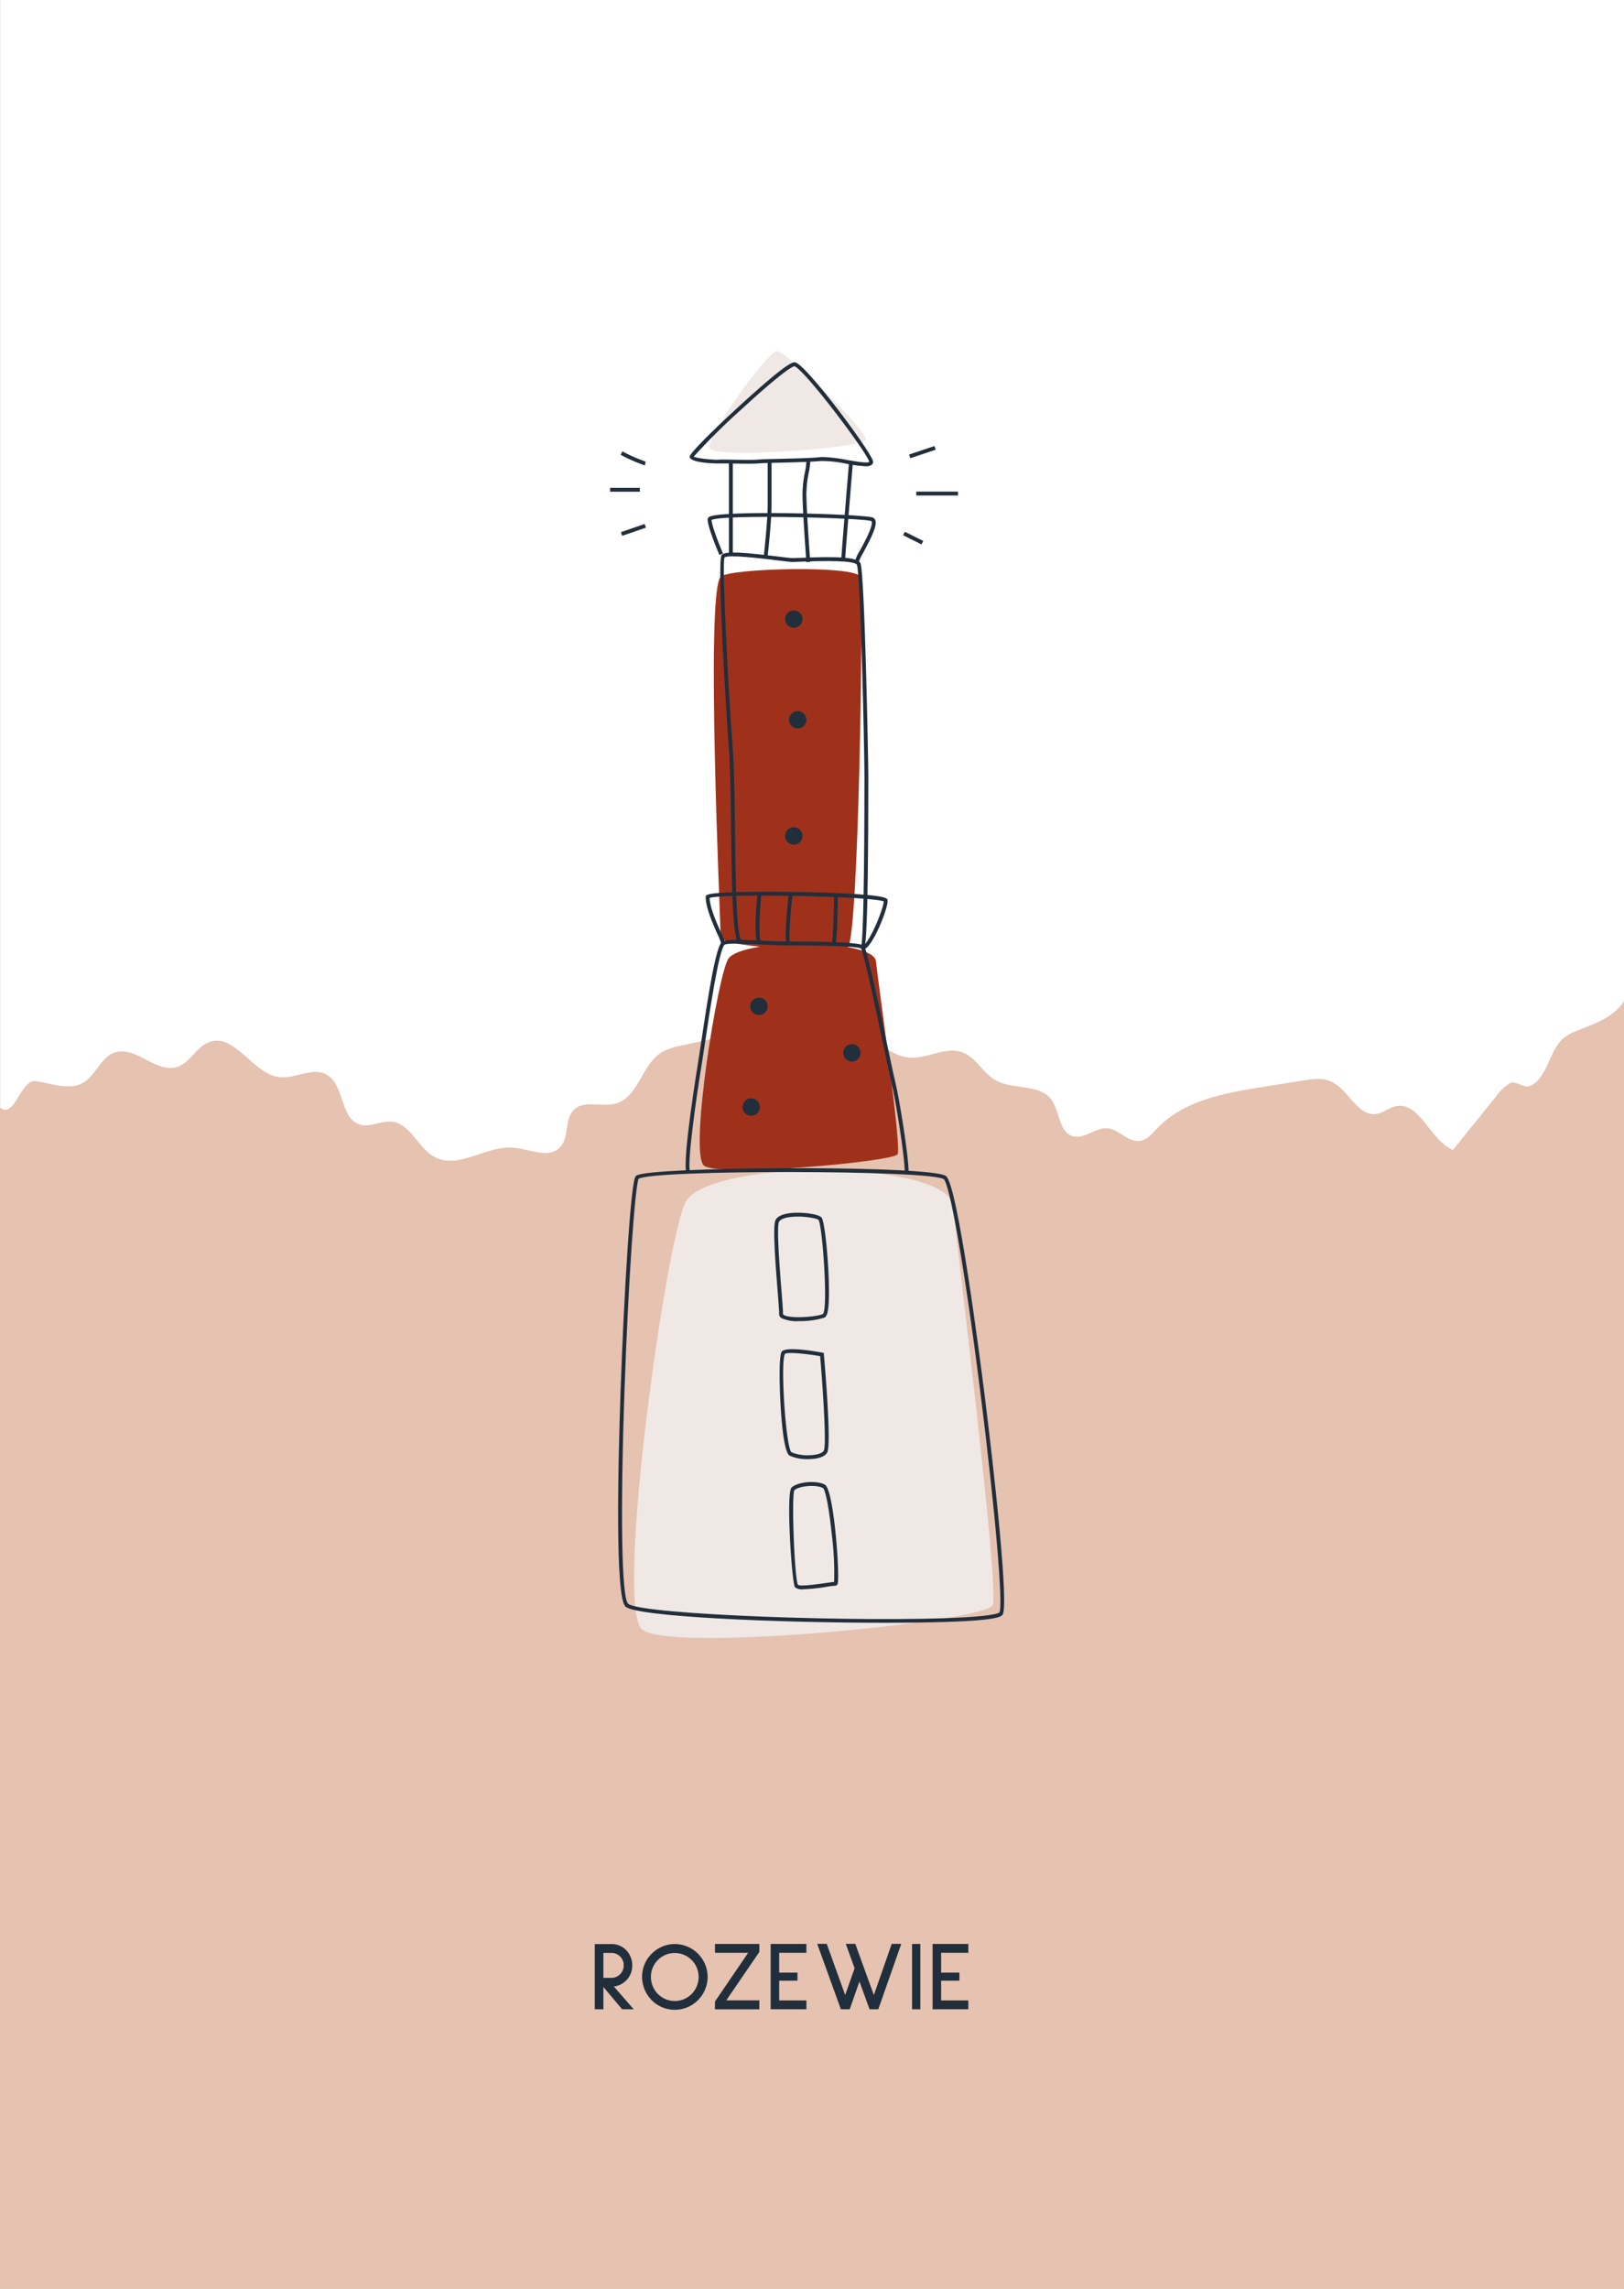 <svg xmlns="http://www.w3.org/2000/svg" width="352.02" height="496.021" viewBox="0 0 352.02 496.021">
  <rect x="0" y="0" width="352.02" height="496.021" fill="#808080" stroke="none"/>
  <g id="_11" data-name="11" transform="translate(11833.02 -13859)">
    <rect id="Rectangle_276" data-name="Rectangle 276" width="352" height="496" transform="translate(-11833 13859)" fill="#fff"/>
    <g id="rozewie" transform="translate(-15992.499 13524.045)">
      <path id="Path_2535" data-name="Path 2535" d="M4511.5,530.187c-3.555,5.251-10.374,5.534-13.277,8.128s-3.557,9.03-7.253,10.253c-1.283.426-3.018-1.27-4.21-.633a10.142,10.142,0,0,0-2.917,2.765l-9.423,11.695c-5.056-2.135-7.213-10.721-12.547-9.429-1.39.337-2.549,1.377-3.96,1.613-4.191.7-6.132-5.4-10.044-7.068-1.84-.783-3.941-.481-5.917-.167l-8.8,1.4c-8.223,1.31-17.064,2.933-22.825,8.946-1.121,1.17-2.258,2.574-3.869,2.76-2.514.293-4.42-2.538-6.944-2.742-2.605-.211-5,2.445-7.507,1.707-3.074-.9-2.75-5.463-4.709-8-2.675-3.461-8.374-1.974-12.146-4.188-2.684-1.575-4.146-4.908-7.065-5.987-3.558-1.314-7.382,1.328-11.172,1.158-6.322-.283-10.106-7.958-16.341-9.037a16.925,16.925,0,0,0-6.433.553l-26.908,5.85a13.5,13.5,0,0,0-4.389,1.5c-4.275,2.685-5.011,9.684-9.865,11.069-3.023.862-6.855-.83-9.1,1.368-2.1,2.054-.986,5.981-3,8.115-2.436,2.575-6.625.378-10.156.089-5.815-.477-11.823,4.753-16.99,2.041-3.636-1.909-5.226-7.22-9.308-7.67-2.336-.258-4.7,1.3-6.952.614-4.33-1.316-3.293-8.763-7.295-10.875-3.01-1.59-6.616.959-10,.619-5.922-.6-9.732-9.637-15.333-7.622-2.783,1-4.118,4.469-6.931,5.384-4.558,1.482-9.078-4.673-13.6-3.1-3.01,1.047-4.055,4.939-6.817,6.53-3.014,1.735-6.745.167-10.186-.339s-4.633,8.388-7.819,5.7V809.205H4511.5Z" transform="translate(0 21.771)" fill="#e6c2b0"/>
      <g id="Group_458" data-name="Group 458" transform="translate(4288.398 756.224)">
        <path id="Path_2536" data-name="Path 2536" d="M4276.933,717.069h-2.512l-4.065-4.833v4.833h-1.873V702.933h3.639a4.384,4.384,0,0,1,3.193,1.341,4.82,4.82,0,0,1,.959,1.5,4.85,4.85,0,0,1,.043,3.459,4.468,4.468,0,0,1-.854,1.405,4.624,4.624,0,0,1-1.3,1.011,4.247,4.247,0,0,1-1.554.479Zm-6.577-12.22v5.407h1.766a2.535,2.535,0,0,0,1.021-.213,2.736,2.736,0,0,0,.853-.575,2.837,2.837,0,0,0,.563-.873,2.689,2.689,0,0,0,.2-1.043,2.64,2.64,0,0,0-1.618-2.491,2.535,2.535,0,0,0-1.021-.213Z" transform="translate(-4268.482 -702.89)" fill="#212e3b"/>
        <path id="Path_2537" data-name="Path 2537" d="M4281.512,716.632a6.874,6.874,0,0,1-2.268-1.543,7.113,7.113,0,0,1-1.533-2.289,7.148,7.148,0,0,1-.011-5.492,7.223,7.223,0,0,1,3.812-3.821,6.848,6.848,0,0,1,2.735-.554,6.937,6.937,0,0,1,2.747.554,7.144,7.144,0,0,1,3.809,3.811,6.912,6.912,0,0,1,.554,2.746,6.988,6.988,0,0,1-.554,2.757,7.117,7.117,0,0,1-3.809,3.821,7.127,7.127,0,0,1-5.482.011Zm.745-11.368a5.161,5.161,0,0,0-3.183,4.779,5.244,5.244,0,0,0,.4,2.033,5.156,5.156,0,0,0,9.539,0,5.244,5.244,0,0,0,.4-2.033,5.182,5.182,0,0,0-7.164-4.779Z" transform="translate(-4266.897 -702.89)" fill="#212e3b"/>
        <path id="Path_2538" data-name="Path 2538" d="M4290.514,715.39l7.2-10.559h-7.2v-1.916h9.624v1.724l-7.175,10.5h7.175v1.937h-9.624Z" transform="translate(-4264.457 -702.894)" fill="#212e3b"/>
        <path id="Path_2539" data-name="Path 2539" d="M4300.72,717.072V702.915h7.749v1.916h-5.9v4.3h3.96v1.746h-3.96v4.279h5.9v1.916Z" transform="translate(-4262.592 -702.894)" fill="#212e3b"/>
        <path id="Path_2540" data-name="Path 2540" d="M4322.493,717.075H4320.6l-2.192-6.025-2.108,6.025h-1.917l-5.13-14.178h2.065l4,11.092,2.045-5.812-1.917-5.28h2.066l1.874,5.195,2.149,5.9,3.874-11.092h2.065Z" transform="translate(-4261.033 -702.897)" fill="#212e3b"/>
        <path id="Path_2541" data-name="Path 2541" d="M4326.64,717.072V702.915h1.788v14.157Z" transform="translate(-4257.856 -702.894)" fill="#212e3b"/>
        <path id="Path_2542" data-name="Path 2542" d="M4330.4,717.072V702.915h7.748v1.916h-5.9v4.3h3.961v1.746h-3.961v4.279h5.9v1.916Z" transform="translate(-4257.169 -702.894)" fill="#212e3b"/>
      </g>
      <g id="rozewie_kolor" data-name="rozewie kolor" transform="translate(4296.918 411.032)">
        <path id="Path_2543" data-name="Path 2543" d="M4293.985,522.8c3.411-4.4,31.406-4.254,31.93.624s5.558,40.127,4.719,41.805-38.6,5.036-41.962,2.518S4291.745,525.689,4293.985,522.8Z" transform="translate(-4273.487 -391.191)" fill="#9f311b"/>
        <path id="Path_2544" data-name="Path 2544" d="M4287.033,567.705c6.18-9.094,56.891-8.8,57.839,1.292s10.068,82.968,8.548,86.44-69.929,10.411-76.009,5.205S4282.976,573.678,4287.033,567.705Z" transform="translate(-4275.687 -383.605)" fill="#efe8e5"/>
        <path id="Path_2545" data-name="Path 2545" d="M4291.793,452.644c1.876-1.876,29.373-2.517,30.211,0s-.3,79.159-2.667,80.283-27.544.245-27.544-2.253S4288.436,456,4291.793,452.644Z" transform="translate(-4273.016 -403.732)" fill="#9f311b"/>
        <path id="Path_2546" data-name="Path 2546" d="M4304.045,411.044c1.592-.53,20.141,17.625,19.3,19.3s-33.248,4.2-33.828,1.678S4301.527,411.884,4304.045,411.044Z" transform="translate(-4273.163 -411.032)" fill="#efe8e5"/>
      </g>
      <g id="rozewie-2" data-name="rozewie" transform="translate(4291.723 413.476)">
        <g id="Group_459" data-name="Group 459" transform="translate(28.699 53.761)">
          <circle id="Ellipse_83" data-name="Ellipse 83" cx="1.888" cy="1.888" r="1.888" transform="translate(9.232)" fill="#212e3b"/>
          <circle id="Ellipse_84" data-name="Ellipse 84" cx="1.888" cy="1.888" r="1.888" transform="translate(10.071 21.82)" fill="#212e3b"/>
          <circle id="Ellipse_85" data-name="Ellipse 85" cx="1.888" cy="1.888" r="1.888" transform="translate(9.232 46.997)" fill="#212e3b"/>
          <circle id="Ellipse_86" data-name="Ellipse 86" cx="1.888" cy="1.888" r="1.888" transform="translate(21.82 93.993)" fill="#212e3b"/>
          <circle id="Ellipse_87" data-name="Ellipse 87" cx="1.888" cy="1.888" r="1.888" transform="translate(0 105.743)" fill="#212e3b"/>
          <circle id="Ellipse_88" data-name="Ellipse 88" cx="1.888" cy="1.888" r="1.888" transform="translate(1.679 83.923)" fill="#212e3b"/>
        </g>
        <g id="rozewie-3" data-name="rozewie">
          <path id="Path_2547" data-name="Path 2547" d="M4285.338,569.4c-1.064-2.126,2.443-23.541,2.479-23.756.166-1,.4-2.574.682-4.459,1.6-10.72,3.139-20.454,4.469-21.784.628-.627,3.261-.571,8.706-.3,1.883.093,3.66.181,5.018.181,14.167,0,16.583.462,17.082.962.569.57,2.1,7.444,5.114,21.676.814,3.839,1.455,6.872,1.709,7.893.818,3.264,2.916,16.117,2.872,19.511l-.839-.009c.043-3.347-2.038-16.064-2.845-19.3-.26-1.036-.9-4.076-1.717-7.924-1.616-7.631-4.318-20.4-4.908-21.278-.425-.3-3.659-.692-16.467-.692-1.379,0-3.166-.089-5.058-.182-3-.148-7.536-.371-8.077.063-1.24,1.241-3.259,14.8-4.229,21.31-.281,1.891-.517,3.467-.684,4.473-1.2,7.184-3.247,21.862-2.556,23.243Z" transform="translate(-4268.764 -393.766)" fill="#212e3b"/>
          <path id="Path_2548" data-name="Path 2548" d="M4322.615,533.8l-.593-.594c.424-.945.716-15,.716-36.629,0-6.086-.863-44.237-1.635-45.973-.262-.523-2.6-1.064-12.27-.66-.762.032-1.335.056-1.622.056-.5,0-1.761-.155-3.508-.369-3.169-.389-10.6-1.3-11.3-.593-.6,1.464.843,29.189,1.8,41.631.313,4.073.391,10.584.476,17.476.116,9.673.276,22.921,1.366,23.8l-.458.7c-1.319-.849-1.554-8.484-1.747-24.488-.084-6.879-.162-13.375-.473-17.421-.265-3.445-2.756-41.092-1.558-42.29.845-.842,4.7-.542,12,.354,1.587.194,2.959.362,3.407.362.28,0,.842-.024,1.588-.054,7.557-.315,12.373-.239,13.055,1.126.938,1.878,1.722,43.162,1.722,46.346C4323.577,532.839,4322.879,533.538,4322.615,533.8Z" transform="translate(-4267.604 -406.731)" fill="#212e3b"/>
          <path id="Path_2549" data-name="Path 2549" d="M4324.029,435.624a28.583,28.583,0,0,1-4.139-.537,26.1,26.1,0,0,0-5.663-.6c-1.973.2-5.737.289-8.762.361-2.15.051-4.007.095-4.681.163-1,.1-3.388.061-5.49.026-1.351-.022-2.625-.045-2.945-.012-.068.008-6.324.02-6.474-1.45-.12-1.165,14.714-14.893,19.541-18.6,2.524-1.94,3.107-1.963,3.455-1.831,2.739,1.038,16.573,19.646,16.756,21.448a.8.8,0,0,1-.249.682A1.96,1.96,0,0,1,4324.029,435.624Zm-9.157-2a34.02,34.02,0,0,1,5.16.641c1.761.3,4.426.763,4.772.4-.239-1.637-13.738-19.685-16.2-20.721-.73.045-4.535,2.922-11.443,9.289a137.3,137.3,0,0,0-10.4,10.3c.6.392,4.492.765,5.506.662.353-.035,1.387-.02,3.045.008,1.979.033,4.438.076,5.39-.022.708-.072,2.579-.116,4.747-.168,3.01-.071,6.757-.159,8.7-.356A7.075,7.075,0,0,1,4314.872,433.619Z" transform="translate(-4268.629 -413.099)" fill="#212e3b"/>
          <path id="Path_2550" data-name="Path 2550" d="M4300.3,451.907l-.833-.092c.008-.076.837-7.569.837-10.864v-10.07h.839v10.07C4301.139,444.293,4300.331,451.6,4300.3,451.907Z" transform="translate(-4266.146 -409.849)" fill="#212e3b"/>
          <path id="Path_2551" data-name="Path 2551" d="M4307.4,453.087c-.036-.464-.841-11.384-.841-14.718a24.814,24.814,0,0,1,.533-4.849,13.153,13.153,0,0,0,.307-2.285h.838a13.676,13.676,0,0,1-.32,2.44,24.08,24.08,0,0,0-.52,4.694c0,3.3.83,14.542.839,14.655Z" transform="translate(-4264.85 -409.785)" fill="#212e3b"/>
          <path id="Path_2552" data-name="Path 2552" d="M4314.492,452.575h-.839c0-.847,1.611-20.192,1.678-21.014l.836.069C4315.588,438.591,4314.492,451.926,4314.492,452.575Z" transform="translate(-4263.553 -409.725)" fill="#212e3b"/>
          <rect id="Rectangle_396" data-name="Rectangle 396" width="0.839" height="20.141" transform="translate(25.762 21.87)" fill="#212e3b"/>
          <path id="Path_2553" data-name="Path 2553" d="M4306.708,592.414a7.791,7.791,0,0,1-3.757-.651,1.02,1.02,0,0,1-.51-.91c.021-.491-.142-2.544-.329-4.921-.611-7.776-1.065-14.306-.427-15.459h0c.427-.769,1.483-1.258,3.136-1.455,2.558-.3,6.112.187,6.8.934.949,1.035,2.169,16.43,1.347,20.4-.154.746-.374,1.147-.714,1.3A17.531,17.531,0,0,1,4306.708,592.414Zm-4.289-21.534c-.569,1.027.146,10.107.53,14.986.2,2.6.353,4.482.33,5.023q0,.08.145.181c1.239.843,7,.484,8.489-.183,1.188-1.021-.063-18.991-.928-20.389-.352-.38-3.469-.956-6.063-.646-1.333.157-2.221.523-2.5,1.028Z" transform="translate(-4265.797 -384.627)" fill="#212e3b"/>
          <path id="Path_2554" data-name="Path 2554" d="M4308.511,617.757a9.23,9.23,0,0,1-3.986-.757c-1.122-.623-1.684-6.338-1.959-11.023-.2-3.458-.417-10.3.222-11.456h0c.63-1.13,5.8-.39,8.827.153l.316.057.028.32c.282,3.26,1.645,19.6.719,21.273-.655,1.179-2.708,1.4-3.875,1.429C4308.707,617.756,4308.608,617.757,4308.511,617.757Zm-5-22.813c-1.02,1.949.208,20.4,1.424,21.327a8.9,8.9,0,0,0,3.845.643c1.63-.038,2.841-.42,3.16-1,.61-1.1-.153-13-.793-20.473C4307.782,594.861,4304.006,594.527,4303.514,594.944Z" transform="translate(-4265.616 -380.059)" fill="#212e3b"/>
          <path id="Path_2555" data-name="Path 2555" d="M4307.151,641.509a2.479,2.479,0,0,1-1.77-.423c-.674-.734-2-20.471-.745-21.626h0c1.378-1.266,5.436-1.6,7.231-.607,1.961,1.088,3.251,19.69,2.763,21.42a.547.547,0,0,1-.537.472,14.05,14.05,0,0,0-1.814.227A40.194,40.194,0,0,1,4307.151,641.509Zm-1.919-21.457c-.644,1.358.036,19.2.789,20.492.487.422,4.592-.176,6.137-.4.825-.121,1.366-.2,1.7-.226a65.118,65.118,0,0,0-.5-10.223c-.664-6.46-1.449-9.769-1.9-10.11C4310.006,618.778,4306.371,619.057,4305.232,620.052Z" transform="translate(-4265.296 -375.611)" fill="#212e3b"/>
          <path id="Path_2556" data-name="Path 2556" d="M4323.307,522.522l-.375-.751c1.4-.7,4.324-7.684,4.482-9.55-2.337-1.141-34.668-1.791-37.755-.768.093,2.15,1.5,5.322,2.446,7.445a9,9,0,0,1,.905,2.409h-.418l-.42,0a14.732,14.732,0,0,0-.834-2.071c-1-2.26-2.521-5.676-2.521-8,0-.5,0-1.121,13.851-1.121,5.871,0,12.146.147,16.788.392,8.8.465,8.8,1.051,8.8,1.568C4328.26,513.889,4325.188,521.58,4323.307,522.522Z" transform="translate(-4268.091 -395.372)" fill="#212e3b"/>
          <path id="Path_2557" data-name="Path 2557" d="M4298.448,521.379c-.979-1.419-.231-9.349-.07-10.925l.834.085c-.357,3.528-.693,9.463-.072,10.363Z" transform="translate(-4266.422 -395.311)" fill="#212e3b"/>
          <path id="Path_2558" data-name="Path 2558" d="M4312.766,521.292l-.819-.185c.271-1.2.433-7.334.48-10.406l.838.013C4313.26,511.081,4313.124,519.7,4312.766,521.292Z" transform="translate(-4263.865 -395.265)" fill="#212e3b"/>
          <path id="Path_2559" data-name="Path 2559" d="M4304.183,521.626l-.4-.186c-.686-.768-.083-7.08.338-10.773l.834.095c-.515,4.514-.852,9.543-.529,10.144a.294.294,0,0,0-.243-.119Z" transform="translate(-4265.413 -395.272)" fill="#212e3b"/>
          <path id="Path_2560" data-name="Path 2560" d="M4321.9,451.339l-.838-.018a8.749,8.749,0,0,1,1.181-2.571c1.046-1.947,2.795-5.2,2.487-6.173-.026-.086-.061-.1-.08-.112-1.435-.684-32.217-1.533-34.635-.239.11,1.456,1.81,5.691,2.479,7.251l-.771.33c-.1-.242-2.552-5.973-2.552-7.717a.626.626,0,0,1,.336-.536c2.494-1.541,33.977-.613,35.518.16a1,1,0,0,1,.507.609c.382,1.209-.928,3.806-2.549,6.824A17.06,17.06,0,0,0,4321.9,451.339Z" transform="translate(-4268.026 -408.051)" fill="#212e3b"/>
          <path id="Path_2561" data-name="Path 2561" d="M4330.453,659.28c-22.8,0-53.6-1.264-56.086-3.5-2.271-2.042-1.639-30.253-1.06-46.886.734-21.1,2.176-44.811,3.226-46.328h0c.148-.214.465-.4,1.529-.583,9.161-1.625,62.563-1.784,65.768.479,2.525,1.782,7.4,39.72,8.354,47.307,2.11,16.81,5.309,45.789,3.913,47.766-.238.337-.895.727-3.953,1.07C4348.049,659.062,4339.944,659.28,4330.453,659.28Zm-53.244-96.217c-.749,1.423-2.21,21.249-3.067,45.973-.928,26.749-.621,44.852.786,46.116,2.7,2.429,52.594,4.116,72.864,2.956,6.7-.386,7.525-.954,7.623-1.064.867-1.4-.921-22.163-4.074-47.271-3.7-29.483-6.824-45.774-7.994-46.63C4340.49,561.128,4280.184,561.064,4277.209,563.063Z" transform="translate(-4271.024 -386.119)" fill="#212e3b"/>
          <rect id="Rectangle_397" data-name="Rectangle 397" width="5.8" height="0.839" transform="translate(64.811 19.983) rotate(-18.46)" fill="#212e3b"/>
          <rect id="Rectangle_398" data-name="Rectangle 398" width="9.051" height="0.84" transform="translate(66.364 28.021)" fill="#212e3b"/>
          <rect id="Rectangle_399" data-name="Rectangle 399" width="0.839" height="4.46" transform="translate(63.515 37.476) rotate(-63.534)" fill="#212e3b"/>
          <path id="Path_2562" data-name="Path 2562" d="M4278.5,432.464a35.586,35.586,0,0,1-5.271-2.3l.381-.747a35.194,35.194,0,0,0,5.02,2.215Z" transform="translate(-4270.938 -410.116)" fill="#212e3b"/>
          <rect id="Rectangle_400" data-name="Rectangle 400" width="6.447" height="0.84" transform="translate(0 27.202)" fill="#212e3b"/>
          <path id="Path_2563" data-name="Path 2563" d="M4273.551,445.288l-.273-.794,5.146-1.775.273.794Z" transform="translate(-4270.93 -407.686)" fill="#212e3b"/>
        </g>
      </g>
    </g>
  </g>
</svg>

